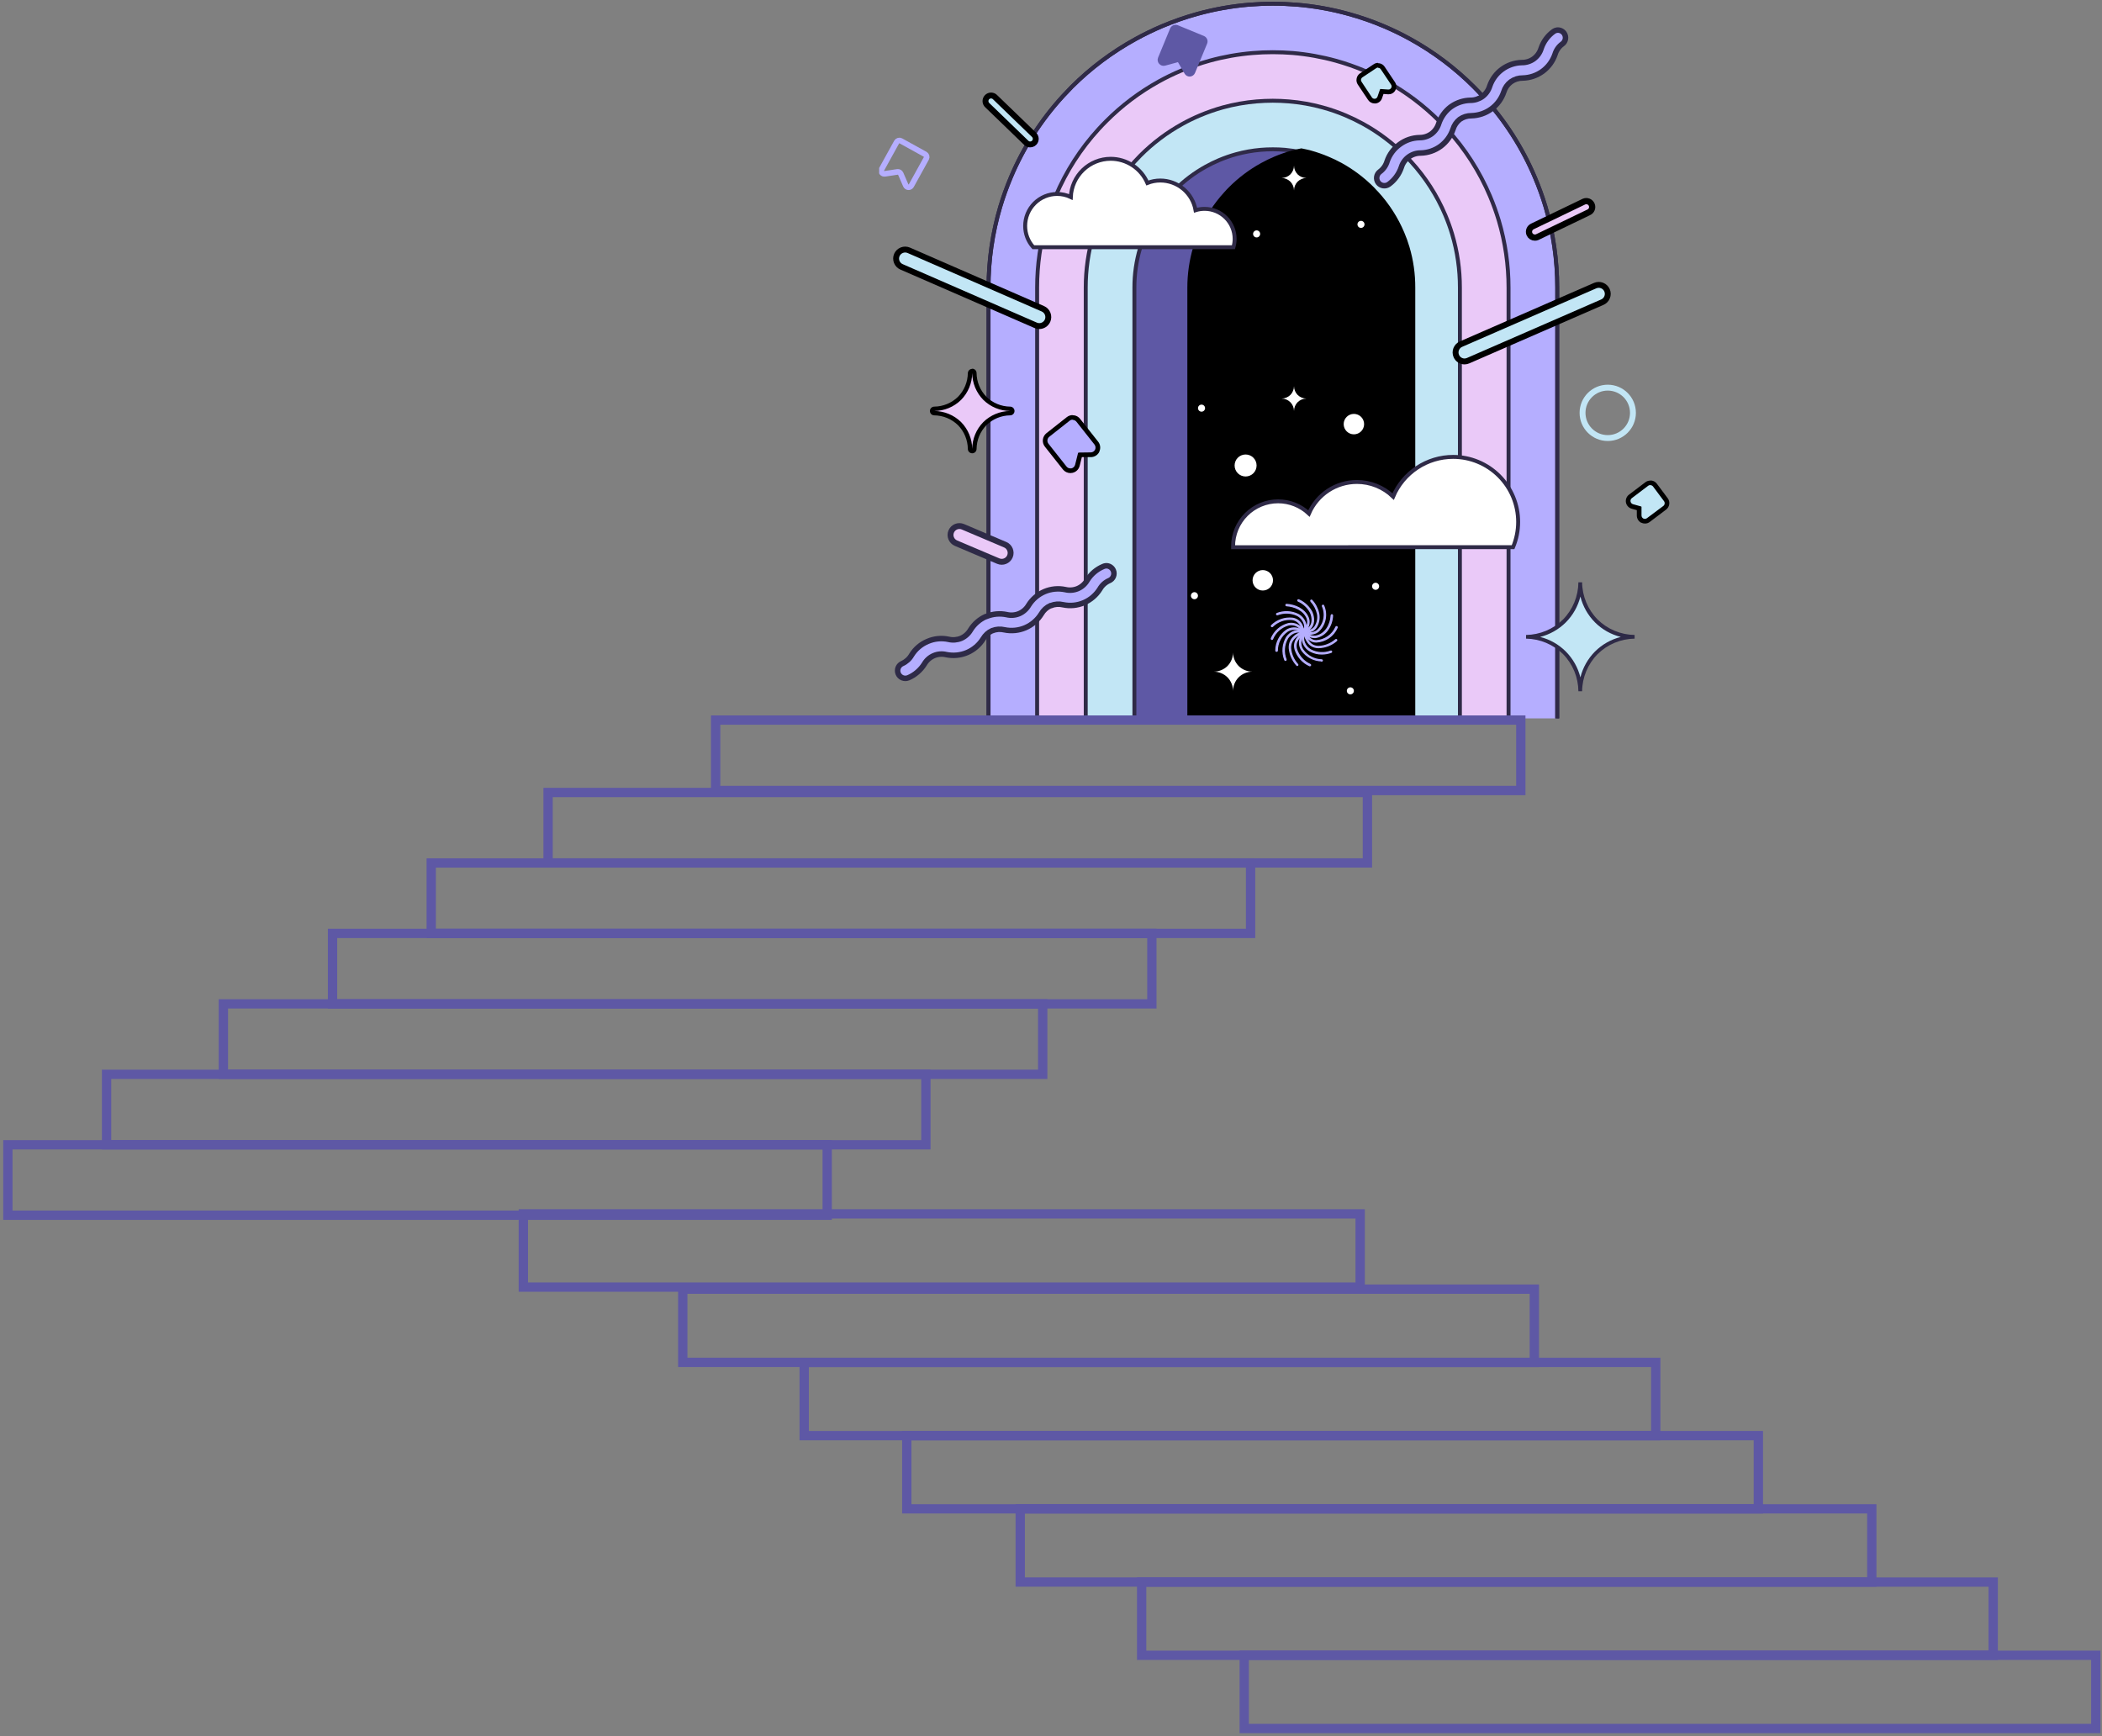 <svg width="535" height="442" viewBox="0 0 535 442" fill="none" xmlns="http://www.w3.org/2000/svg">
<rect x="0" y="0" width="535" height="442" fill="#808080" stroke="none"/>
<g clip-path="url(#clip0_746_11538)">
<path d="M393.357 52.605C395.345 59.303 396.352 66.254 396.347 73.241V186.192C396.347 186.353 396.283 186.507 396.169 186.621C396.055 186.735 395.9 186.799 395.739 186.799H252.215C252.135 186.8 252.055 186.785 251.981 186.755C251.906 186.725 251.838 186.68 251.781 186.624C251.724 186.568 251.678 186.5 251.647 186.426C251.616 186.352 251.6 186.272 251.6 186.192V73.241C251.594 66.254 252.601 59.303 254.59 52.605C255.356 50.054 256.26 47.547 257.296 45.093C260.501 37.511 264.984 30.534 270.549 24.466C271.275 23.678 272.032 22.889 272.798 22.101C277.606 17.309 283.067 13.217 289.017 9.947C291.22 8.732 293.485 7.632 295.802 6.652C298.688 5.433 301.65 4.401 304.669 3.562C308.972 2.368 313.378 1.576 317.828 1.198C319.855 1.032 321.922 0.945 323.973 0.945C326.024 0.945 328.091 1.032 330.119 1.198C334.57 1.572 338.975 2.364 343.278 3.562C346.297 4.396 349.259 5.425 352.145 6.644C354.465 7.625 356.733 8.728 358.937 9.947C364.891 13.232 370.351 17.34 375.157 22.148C375.946 22.937 376.679 23.725 377.405 24.513C382.971 30.581 387.454 37.558 390.659 45.141C391.694 47.578 392.595 50.069 393.357 52.605V52.605Z" fill="#B5AEFF" stroke="#2F2A47" stroke-miterlimit="10"/>
<path d="M393.357 52.605C395.345 59.303 396.352 66.254 396.347 73.241V186.192C396.347 186.353 396.283 186.507 396.169 186.621C396.055 186.735 395.9 186.799 395.739 186.799H252.215C252.135 186.8 252.055 186.785 251.981 186.755C251.906 186.725 251.838 186.68 251.781 186.624C251.724 186.568 251.678 186.5 251.647 186.426C251.616 186.352 251.6 186.272 251.6 186.192V73.241C251.594 66.254 252.601 59.303 254.59 52.605C255.356 50.054 256.26 47.547 257.296 45.093C260.501 37.511 264.984 30.534 270.549 24.466C271.275 23.678 272.032 22.889 272.798 22.101C277.606 17.309 283.067 13.217 289.017 9.947C291.22 8.732 293.485 7.632 295.802 6.652C298.688 5.433 301.65 4.401 304.669 3.562C308.972 2.368 313.378 1.576 317.828 1.198C319.855 1.032 321.922 0.945 323.973 0.945C326.024 0.945 328.091 1.032 330.119 1.198C334.57 1.572 338.975 2.364 343.278 3.562C346.297 4.396 349.259 5.425 352.145 6.644C354.465 7.625 356.733 8.728 358.937 9.947C364.891 13.232 370.351 17.34 375.157 22.148C375.946 22.937 376.679 23.725 377.405 24.513C382.971 30.581 387.454 37.558 390.659 45.141C391.694 47.578 392.595 50.069 393.357 52.605V52.605Z" stroke="#2F2A47" stroke-miterlimit="10"/>
<path d="M263.97 203.273V73.217C263.964 67.424 264.799 61.66 266.447 56.105C267.076 53.992 267.824 51.915 268.688 49.886C271.343 43.607 275.057 37.829 279.669 32.805C280.276 32.135 280.908 31.481 281.547 30.843C285.518 26.858 290.033 23.453 294.958 20.73C296.785 19.717 298.665 18.804 300.591 17.995C302.981 16.983 305.434 16.127 307.935 15.433C311.497 14.454 315.141 13.808 318.822 13.502C320.526 13.36 322.238 13.289 323.942 13.289C325.646 13.289 327.358 13.36 329.046 13.494C332.751 13.813 336.419 14.473 340.004 15.464C342.504 16.161 344.957 17.017 347.348 18.026C349.267 18.837 351.142 19.747 352.965 20.753C357.889 23.481 362.404 26.888 366.377 30.874C367.023 31.513 367.655 32.175 368.262 32.845C372.875 37.873 376.589 43.656 379.243 49.941C380.097 51.968 380.842 54.039 381.476 56.144C383.124 61.702 383.958 67.468 383.953 73.264V203.32L263.97 203.273Z" fill="#EAC9F8" stroke="#2F2A47" stroke-miterlimit="10"/>
<path d="M276.34 190.922V73.241C276.331 68.643 276.99 64.069 278.296 59.66C278.801 57.982 279.396 56.332 280.079 54.718C282.176 49.737 285.111 45.152 288.757 41.161C289.246 40.625 289.751 40.096 290.256 39.584C293.417 36.417 297.01 33.713 300.93 31.552C302.38 30.747 303.873 30.021 305.403 29.377C307.301 28.576 309.248 27.897 311.233 27.343C314.051 26.569 316.935 26.057 319.847 25.814C321.212 25.704 322.585 25.641 323.942 25.641C325.299 25.641 326.671 25.704 328.02 25.814C330.942 26.055 333.834 26.569 336.659 27.351C338.644 27.897 340.592 28.574 342.489 29.377C344.007 30.022 345.492 30.743 346.938 31.537C350.859 33.705 354.457 36.411 357.627 39.576C358.132 40.081 358.637 40.617 359.126 41.153C362.787 45.146 365.735 49.737 367.844 54.726C368.522 56.327 369.112 57.963 369.611 59.629C370.923 64.044 371.584 68.627 371.575 73.233V190.914L276.34 190.922Z" fill="#C2E6F5" stroke="#2F2A47" stroke-miterlimit="10"/>
<path d="M304.654 63.184C305.031 61.942 305.473 60.721 305.979 59.526C307.531 55.841 309.709 52.452 312.416 49.508C312.795 49.09 313.205 48.72 313.552 48.31C315.889 45.972 318.545 43.976 321.441 42.383C322.519 41.785 323.628 41.246 324.762 40.767C326.169 40.171 327.613 39.668 329.086 39.261C329.788 39.064 330.514 38.922 331.231 38.772C329.844 38.476 328.44 38.263 327.027 38.134C326.025 38.047 324.999 38.008 323.981 38.008C322.964 38.008 321.946 38.047 320.913 38.134C318.779 38.315 316.666 38.692 314.602 39.261C313.13 39.67 311.686 40.172 310.278 40.767C309.144 41.248 308.036 41.787 306.957 42.383C304.062 43.978 301.406 45.973 299.068 48.31C298.682 48.696 298.279 49.098 297.924 49.508C295.219 52.453 293.041 55.842 291.487 59.526C290.98 60.72 290.541 61.941 290.169 63.184C289.203 66.448 288.717 69.836 288.726 73.241V219.755H303.21V73.241C303.205 69.837 303.691 66.449 304.654 63.184V63.184Z" fill="#5E58A5" stroke="#2F2A47" stroke-miterlimit="10"/>
<path d="M357.778 63.143C357.419 61.92 356.987 60.72 356.484 59.549C354.926 55.862 352.748 52.469 350.046 49.515C349.668 49.105 349.258 48.727 348.918 48.325C346.568 45.974 343.899 43.966 340.99 42.358C339.921 41.777 338.823 41.251 337.7 40.781C336.301 40.189 334.865 39.688 333.401 39.284C332.683 39.087 331.957 38.937 331.223 38.787C330.506 38.937 329.78 39.079 329.078 39.276C327.605 39.683 326.161 40.186 324.754 40.781C323.62 41.261 322.511 41.8 321.433 42.397C318.537 43.991 315.881 45.986 313.544 48.325C313.166 48.711 312.755 49.113 312.408 49.523C309.701 52.466 307.523 55.856 305.971 59.541C305.465 60.736 305.023 61.957 304.646 63.198C303.683 66.464 303.197 69.851 303.202 73.256V219.77H359.213V73.24C359.23 69.823 358.746 66.421 357.778 63.143V63.143Z" fill="black" stroke="black" stroke-width="2" stroke-miterlimit="10"/>
<g clip-path="url(#clip1_746_11538)">
<path d="M313.845 139.303C313.845 139.224 313.845 139.145 313.845 139.066C313.847 136.028 315.055 133.115 317.205 130.968C319.354 128.82 322.268 127.614 325.306 127.614C328.221 127.615 331.026 128.728 333.148 130.727C334.174 128.34 335.877 126.305 338.048 124.876C340.218 123.447 342.759 122.686 345.358 122.687C348.799 122.682 352.106 124.017 354.58 126.408C355.853 123.411 357.979 120.856 360.694 119.059C363.409 117.262 366.592 116.303 369.848 116.303C374.238 116.303 378.448 118.047 381.552 121.151C384.656 124.255 386.4 128.465 386.4 132.855C386.401 135.061 385.961 137.245 385.108 139.279L313.845 139.303Z" fill="white" stroke="#2F2A47" stroke-miterlimit="10"/>
<path d="M344.593 110.564C343.157 110.564 341.992 109.399 341.992 107.962C341.992 106.526 343.157 105.361 344.593 105.361C346.03 105.361 347.194 106.526 347.194 107.962C347.194 109.399 346.03 110.564 344.593 110.564Z" fill="white"/>
<path d="M317.029 121.292C315.484 121.292 314.231 120.039 314.231 118.493C314.231 116.948 315.484 115.695 317.029 115.695C318.574 115.695 319.827 116.948 319.827 118.493C319.827 120.039 318.574 121.292 317.029 121.292Z" fill="white"/>
<path d="M321.404 150.321C319.967 150.321 318.803 149.157 318.803 147.72C318.803 146.284 319.967 145.119 321.404 145.119C322.84 145.119 324.005 146.284 324.005 147.72C324.005 149.157 322.84 150.321 321.404 150.321Z" fill="white"/>
<path d="M350.119 150.141C349.623 150.141 349.22 149.739 349.22 149.242C349.22 148.746 349.623 148.344 350.119 148.344C350.615 148.344 351.018 148.746 351.018 149.242C351.018 149.739 350.615 150.141 350.119 150.141Z" fill="white"/>
<path d="M305.813 104.795C305.317 104.795 304.915 104.393 304.915 103.897C304.915 103.4 305.317 102.998 305.813 102.998C306.31 102.998 306.712 103.4 306.712 103.897C306.712 104.393 306.31 104.795 305.813 104.795Z" fill="white"/>
<path d="M319.836 60.442C319.34 60.442 318.937 60.039 318.937 59.543C318.937 59.047 319.34 58.645 319.836 58.645C320.332 58.645 320.734 59.047 320.734 59.543C320.734 60.039 320.332 60.442 319.836 60.442Z" fill="white"/>
<path d="M343.694 176.758C343.198 176.758 342.796 176.356 342.796 175.86C342.796 175.363 343.198 174.961 343.694 174.961C344.19 174.961 344.593 175.363 344.593 175.86C344.593 176.356 344.19 176.758 343.694 176.758Z" fill="white"/>
<path d="M346.398 58.014C345.902 58.014 345.5 57.612 345.5 57.115C345.5 56.619 345.902 56.217 346.398 56.217C346.895 56.217 347.297 56.619 347.297 57.115C347.297 57.612 346.895 58.014 346.398 58.014Z" fill="white"/>
<path d="M304.008 152.537C303.511 152.537 303.109 152.135 303.109 151.639C303.109 151.143 303.511 150.74 304.008 150.74C304.504 150.74 304.906 151.143 304.906 151.639C304.906 152.135 304.504 152.537 304.008 152.537Z" fill="white"/>
<path d="M262.997 62.931C261.659 61.445 260.921 59.516 260.924 57.516C260.923 56.447 261.133 55.388 261.542 54.399C261.951 53.411 262.55 52.513 263.307 51.757C264.063 51 264.961 50.401 265.949 49.992C266.938 49.583 267.997 49.373 269.067 49.374C270.27 49.373 271.458 49.642 272.543 50.162C272.652 47.543 273.77 45.067 275.661 43.251C277.553 41.436 280.073 40.422 282.695 40.42C284.683 40.422 286.627 41.005 288.287 42.099C289.947 43.193 291.25 44.749 292.035 46.576C293.082 46.163 294.197 45.952 295.322 45.953C297.468 45.954 299.545 46.712 301.187 48.095C302.828 49.478 303.928 51.397 304.292 53.512C305.034 53.28 305.808 53.163 306.586 53.165C308.616 53.165 310.562 53.972 311.998 55.407C313.433 56.842 314.239 58.789 314.239 60.819C314.238 61.534 314.135 62.245 313.932 62.931H262.997Z" fill="white" stroke="#2F2A47" stroke-miterlimit="10"/>
<path fill-rule="evenodd" clip-rule="evenodd" d="M312.402 172.407C313.312 173.331 313.826 174.572 313.837 175.868C313.847 174.572 314.362 173.331 315.271 172.407C316.192 171.498 317.43 170.984 318.724 170.973C317.432 170.962 316.194 170.451 315.271 169.546C314.363 168.622 313.848 167.382 313.837 166.086C313.826 167.38 313.314 168.62 312.41 169.546C311.484 170.451 310.244 170.962 308.95 170.973C310.242 170.988 311.479 171.502 312.402 172.407V172.407Z" fill="white"/>
<path fill-rule="evenodd" clip-rule="evenodd" d="M328.419 102.382C329.007 102.98 329.34 103.782 329.349 104.62C329.357 103.783 329.687 102.982 330.271 102.382C330.869 101.795 331.672 101.464 332.51 101.46C331.671 101.451 330.869 101.118 330.271 100.53C329.689 99.932 329.359 99.133 329.349 98.299C329.339 99.133 329.009 99.932 328.427 100.53C327.829 101.118 327.027 101.451 326.188 101.46C326.602 101.459 327.013 101.541 327.395 101.699C327.778 101.857 328.126 102.089 328.419 102.382V102.382Z" fill="white"/>
<path fill-rule="evenodd" clip-rule="evenodd" d="M328.419 46.237C329.007 46.832 329.341 47.632 329.349 48.468C329.357 47.633 329.687 46.834 330.271 46.237C330.869 45.649 331.671 45.316 332.51 45.307C331.672 45.303 330.869 44.972 330.271 44.385C329.687 43.785 329.357 42.983 329.349 42.147C329.341 42.983 329.011 43.785 328.427 44.385C327.829 44.972 327.026 45.303 326.188 45.307C327.024 45.316 327.825 45.649 328.419 46.237V46.237Z" fill="white"/>
<path d="M302.865 19.493C303.146 19.475 303.416 19.378 303.645 19.214C303.874 19.049 304.051 18.823 304.158 18.562L307.232 11.114C307.31 10.931 307.35 10.734 307.35 10.535C307.35 10.335 307.31 10.139 307.232 9.955C307.074 9.605 306.793 9.325 306.443 9.167L299.799 6.432C299.433 6.279 299.021 6.275 298.652 6.423C298.284 6.57 297.988 6.857 297.828 7.22L294.754 14.669C294.645 14.93 294.613 15.217 294.66 15.496C294.708 15.775 294.833 16.035 295.022 16.245C295.208 16.458 295.45 16.615 295.72 16.697C295.99 16.78 296.278 16.784 296.551 16.71L299.759 15.835C299.769 15.83 299.78 15.828 299.791 15.828C299.802 15.828 299.813 15.83 299.822 15.835L301.486 18.712C301.618 18.959 301.816 19.163 302.059 19.302C302.301 19.442 302.578 19.51 302.857 19.5L302.865 19.493Z" fill="#5E58A5"/>
<path d="M264.51 83.007C264.958 83.007 265.396 82.876 265.772 82.632C266.147 82.386 266.442 82.038 266.623 81.628C266.866 81.069 266.877 80.436 266.654 79.868C266.431 79.301 265.991 78.845 265.433 78.601L231.295 63.712C230.735 63.471 230.103 63.461 229.537 63.684C228.97 63.907 228.514 64.344 228.268 64.902C228.025 65.461 228.014 66.094 228.237 66.662C228.46 67.229 228.899 67.685 229.458 67.929L263.596 82.81C263.884 82.939 264.195 83.006 264.51 83.007V83.007Z" fill="#C2E6F5" stroke="black" stroke-width="1.5" stroke-miterlimit="10"/>
<path d="M261.752 36.7C262.015 36.785 262.297 36.792 262.564 36.721C262.831 36.65 263.072 36.503 263.257 36.298C263.508 36.016 263.638 35.647 263.617 35.27C263.596 34.894 263.427 34.54 263.147 34.288L253.192 24.672C252.911 24.421 252.543 24.292 252.168 24.313C251.792 24.333 251.441 24.502 251.19 24.782C251.064 24.921 250.968 25.083 250.905 25.26C250.843 25.436 250.816 25.623 250.827 25.81C250.837 25.997 250.884 26.18 250.965 26.348C251.046 26.517 251.16 26.668 251.3 26.792L261.255 36.408C261.4 36.538 261.568 36.637 261.752 36.7V36.7Z" fill="#C2E6F5" stroke="black" stroke-width="1.5" stroke-miterlimit="10"/>
<path d="M281.796 144.031C282.141 144.073 282.469 144.206 282.746 144.417C283.023 144.627 283.239 144.908 283.372 145.229C283.472 145.467 283.524 145.723 283.524 145.981C283.525 146.239 283.475 146.494 283.377 146.733C283.279 146.972 283.135 147.189 282.953 147.372C282.771 147.555 282.554 147.7 282.316 147.799C281.318 148.233 280.488 148.98 279.951 149.927C278.984 151.479 277.565 152.698 275.884 153.419C274.207 154.137 272.348 154.318 270.564 153.939C269.53 153.687 268.444 153.767 267.458 154.168H267.356C266.384 154.606 265.576 155.339 265.046 156.264C264.079 157.832 262.654 159.065 260.963 159.796C259.285 160.511 257.429 160.696 255.643 160.324C254.61 160.073 253.524 160.15 252.537 160.544H252.498C251.546 160.986 250.754 161.71 250.228 162.617C249.262 164.167 247.845 165.386 246.168 166.109C244.487 166.821 242.629 167.005 240.84 166.637C239.789 166.38 238.684 166.468 237.687 166.89C236.669 167.321 235.819 168.074 235.267 169.033C234.296 170.582 232.878 171.799 231.2 172.525C230.962 172.627 230.706 172.68 230.448 172.683C230.189 172.686 229.932 172.637 229.692 172.541C229.452 172.444 229.233 172.301 229.048 172.12C228.864 171.939 228.716 171.723 228.615 171.485C228.514 171.247 228.46 170.992 228.458 170.734C228.455 170.476 228.504 170.22 228.6 169.98C228.697 169.741 228.84 169.523 229.021 169.339C229.202 169.155 229.418 169.008 229.655 168.907C230.651 168.458 231.479 167.705 232.02 166.756C232.985 165.194 234.416 163.976 236.111 163.272C237.779 162.551 239.63 162.367 241.408 162.744C242.479 163.002 243.605 162.913 244.624 162.491C245.634 162.049 246.477 161.295 247.028 160.339C247.947 158.859 249.286 157.684 250.874 156.966V156.966H250.953L251.118 156.903C252.735 156.256 254.506 156.1 256.21 156.454C257.279 156.716 258.404 156.628 259.418 156.201C260.429 155.759 261.272 155.005 261.822 154.049C262.78 152.514 264.186 151.309 265.85 150.597C267.512 149.893 269.349 149.714 271.115 150.085C272.184 150.347 273.309 150.259 274.324 149.833C275.337 149.395 276.181 148.64 276.728 147.681C277.695 146.121 279.125 144.903 280.818 144.197C281.125 144.058 281.461 144.001 281.796 144.031V144.031Z" fill="#B5AEFF" stroke="#2E2A47" stroke-width="1.4" stroke-miterlimit="10"/>
<path fill-rule="evenodd" clip-rule="evenodd" d="M247.446 114.868C247.593 114.868 247.734 114.81 247.839 114.707C247.944 114.604 248.003 114.463 248.005 114.316C248.03 111.906 248.984 109.599 250.67 107.877C252.392 106.195 254.695 105.241 257.102 105.212C257.248 105.212 257.388 105.154 257.492 105.051C257.595 104.947 257.653 104.807 257.653 104.661C257.654 104.588 257.641 104.515 257.614 104.447C257.586 104.379 257.546 104.317 257.494 104.265C257.443 104.213 257.382 104.172 257.315 104.144C257.247 104.115 257.175 104.101 257.102 104.101C254.694 104.077 252.389 103.122 250.67 101.437C248.986 99.716 248.032 97.412 248.005 95.005C248.005 94.857 247.947 94.714 247.842 94.609C247.737 94.504 247.594 94.445 247.446 94.445C247.373 94.445 247.3 94.46 247.233 94.488C247.165 94.516 247.104 94.558 247.053 94.61C247.002 94.662 246.961 94.724 246.934 94.791C246.907 94.859 246.893 94.932 246.894 95.005C246.864 97.411 245.91 99.714 244.23 101.437C242.507 103.122 240.2 104.076 237.79 104.101C237.717 104.101 237.645 104.115 237.577 104.144C237.51 104.172 237.449 104.213 237.397 104.265C237.346 104.317 237.305 104.379 237.278 104.447C237.251 104.515 237.237 104.588 237.238 104.661C237.238 104.807 237.297 104.947 237.4 105.051C237.504 105.154 237.644 105.212 237.79 105.212C240.197 105.242 242.499 106.196 244.222 107.877C245.908 109.599 246.866 111.906 246.894 114.316C246.894 114.389 246.908 114.46 246.936 114.527C246.964 114.594 247.004 114.655 247.056 114.706C247.107 114.758 247.168 114.798 247.235 114.826C247.302 114.854 247.373 114.868 247.446 114.868Z" fill="#EAC9F8"/>
<path d="M247.446 94.965C247.422 97.521 246.408 99.968 244.616 101.791C242.795 103.585 240.347 104.6 237.79 104.621C240.345 104.64 242.793 105.652 244.616 107.442C246.41 109.267 247.425 111.717 247.446 114.276C247.467 111.717 248.481 109.267 250.276 107.442C252.099 105.652 254.546 104.64 257.102 104.621C254.546 104.596 252.099 103.582 250.276 101.791C248.484 99.968 247.469 97.521 247.446 94.965M247.446 93.853C247.592 93.853 247.736 93.882 247.871 93.938C248.006 93.994 248.129 94.076 248.232 94.179C248.335 94.282 248.417 94.405 248.473 94.54C248.528 94.674 248.557 94.819 248.557 94.965V94.965C248.582 97.224 249.477 99.386 251.056 101.003C252.673 102.586 254.839 103.484 257.102 103.509C257.396 103.509 257.679 103.626 257.887 103.835C258.096 104.043 258.213 104.326 258.213 104.621C258.213 104.915 258.096 105.198 257.887 105.406C257.679 105.615 257.396 105.732 257.102 105.732C254.84 105.757 252.675 106.651 251.056 108.231C249.477 109.85 248.582 112.015 248.557 114.276C248.557 114.422 248.528 114.567 248.473 114.702C248.417 114.836 248.335 114.959 248.232 115.062C248.129 115.165 248.006 115.247 247.871 115.303C247.736 115.359 247.592 115.388 247.446 115.388V115.388C247.151 115.388 246.868 115.271 246.66 115.062C246.452 114.854 246.334 114.571 246.334 114.276C246.309 112.013 245.411 109.847 243.828 108.231C242.212 106.651 240.049 105.756 237.79 105.732C237.495 105.732 237.213 105.615 237.004 105.406C236.796 105.198 236.679 104.915 236.679 104.621C236.679 104.326 236.796 104.043 237.004 103.835C237.213 103.626 237.495 103.509 237.79 103.509C240.053 103.484 242.219 102.586 243.836 101.003C245.414 99.386 246.309 97.224 246.334 94.965V94.965C246.349 94.679 246.472 94.409 246.678 94.212C246.885 94.014 247.16 93.903 247.446 93.901V93.853Z" fill="black"/>
<path d="M272.44 119.817C272.571 119.829 272.703 119.829 272.834 119.817C273.17 119.746 273.478 119.582 273.725 119.343C273.972 119.105 274.146 118.802 274.229 118.469L274.907 115.805L277.65 115.765C277.985 115.762 278.313 115.667 278.598 115.49C278.882 115.314 279.113 115.063 279.266 114.764C279.425 114.45 279.492 114.097 279.457 113.746C279.422 113.396 279.287 113.063 279.069 112.786L274.481 106.969C274.178 106.587 273.736 106.341 273.252 106.283H273.031C272.619 106.282 272.219 106.421 271.896 106.677L266.717 110.768C266.527 110.917 266.369 111.103 266.251 111.314C266.133 111.525 266.059 111.758 266.032 111.998C266.002 112.238 266.02 112.481 266.085 112.714C266.15 112.946 266.26 113.164 266.41 113.353L271.005 119.163C271.179 119.373 271.399 119.541 271.647 119.655C271.896 119.768 272.167 119.824 272.44 119.817V119.817Z" fill="#B5AEFF"/>
<path d="M273.031 106.829C272.744 106.82 272.464 106.915 272.242 107.097L267.056 111.188C266.927 111.289 266.82 111.416 266.74 111.559C266.66 111.702 266.61 111.86 266.591 112.023C266.553 112.353 266.646 112.684 266.851 112.945L271.446 118.754C271.561 118.902 271.708 119.022 271.876 119.104C272.044 119.186 272.229 119.228 272.416 119.227C272.505 119.236 272.595 119.236 272.684 119.227C272.913 119.177 273.123 119.065 273.292 118.902C273.46 118.739 273.58 118.532 273.638 118.305L274.379 115.341C274.392 115.301 274.417 115.266 274.451 115.24C274.484 115.215 274.525 115.201 274.568 115.2L277.618 115.16C277.845 115.158 278.067 115.093 278.26 114.974C278.454 114.854 278.61 114.684 278.714 114.482V114.482C278.814 114.271 278.854 114.037 278.829 113.804C278.804 113.572 278.715 113.351 278.572 113.166L273.977 107.357C273.875 107.228 273.749 107.121 273.605 107.041C273.462 106.961 273.304 106.91 273.141 106.892H272.991M272.991 105.709C273.088 105.701 273.186 105.701 273.283 105.709C273.601 105.743 273.909 105.841 274.188 105.996C274.467 106.152 274.711 106.363 274.907 106.616L279.494 112.425C279.779 112.78 279.958 113.208 280.01 113.66C280.061 114.112 279.984 114.569 279.786 114.979V115.042C279.584 115.436 279.278 115.767 278.902 116.001C278.525 116.234 278.092 116.36 277.65 116.366H275.356L274.796 118.589C274.688 119.031 274.456 119.432 274.128 119.748C273.8 120.063 273.39 120.279 272.944 120.37C272.776 120.409 272.604 120.427 272.432 120.425C272.066 120.425 271.705 120.341 271.376 120.182C271.047 120.022 270.759 119.79 270.532 119.503L265.937 113.694C265.538 113.185 265.357 112.539 265.432 111.897C265.509 111.257 265.834 110.674 266.339 110.273L271.525 106.182C271.952 105.846 272.479 105.662 273.023 105.662L272.991 105.709Z" fill="black"/>
<path d="M255.842 138.658C256.996 139.148 257.535 140.479 257.046 141.631C256.557 142.783 255.226 143.32 254.071 142.83L243.311 138.265C242.156 137.775 241.617 136.444 242.106 135.292C242.595 134.14 243.927 133.603 245.081 134.092L255.842 138.658Z" fill="#EAC9F8" stroke="#2E2A47" stroke-width="1.5" stroke-miterlimit="10"/>
<path d="M372.764 92.01C372.317 92.01 371.88 91.879 371.506 91.634C371.132 91.389 370.838 91.04 370.66 90.63C370.417 90.071 370.405 89.438 370.629 88.871C370.852 88.303 371.291 87.848 371.85 87.604L405.995 72.706C406.555 72.463 407.187 72.452 407.755 72.675C408.322 72.898 408.778 73.338 409.022 73.897C409.263 74.455 409.273 75.086 409.05 75.651C408.827 76.217 408.389 76.671 407.832 76.915L373.678 91.805C373.39 91.933 373.08 92.003 372.764 92.01V92.01Z" fill="#C2E6F5" stroke="black" stroke-width="1.5" stroke-miterlimit="10"/>
<path d="M390.649 60.482C390.358 60.482 390.074 60.398 389.831 60.24C389.587 60.082 389.395 59.856 389.277 59.591C389.122 59.225 389.117 58.812 389.265 58.443C389.413 58.074 389.7 57.778 390.065 57.62L403.158 51.315C403.522 51.16 403.934 51.156 404.302 51.303C404.67 51.451 404.964 51.739 405.12 52.103C405.198 52.283 405.24 52.478 405.242 52.674C405.245 52.871 405.208 53.066 405.135 53.248C405.062 53.431 404.953 53.597 404.815 53.737C404.677 53.878 404.513 53.989 404.332 54.066L391.24 60.371C391.053 60.45 390.851 60.487 390.649 60.482Z" fill="#EAC9F8" stroke="black" stroke-width="1.58" stroke-miterlimit="10"/>
<path d="M409.203 111.51C405.66 111.51 402.787 108.637 402.787 105.094C402.787 101.55 405.66 98.678 409.203 98.678C412.747 98.678 415.619 101.55 415.619 105.094C415.619 108.637 412.747 111.51 409.203 111.51Z" stroke="#C2E6F5" stroke-width="1.5" stroke-miterlimit="10"/>
<path fill-rule="evenodd" clip-rule="evenodd" d="M398.2 166.181C400.761 168.787 402.211 172.285 402.243 175.939C402.276 172.285 403.726 168.787 406.287 166.181C408.891 163.622 412.386 162.172 416.037 162.138C412.387 162.107 408.891 160.66 406.287 158.102C403.726 155.495 402.277 151.997 402.243 148.344C402.214 151.998 400.764 155.498 398.2 158.102C395.596 160.66 392.1 162.107 388.45 162.138C392.1 162.175 395.594 163.624 398.2 166.181Z" fill="#C2E6F5"/>
<path d="M406.618 166.511C409.132 164.033 412.507 162.621 416.037 162.57V161.632C412.507 161.581 409.132 160.169 406.618 157.691C404.129 155.168 402.716 151.777 402.677 148.232H401.731C401.702 151.771 400.304 155.161 397.829 157.691C395.315 160.169 391.94 161.581 388.41 161.632V162.57C391.94 162.625 395.312 164.036 397.829 166.511C400.304 169.041 401.702 172.431 401.731 175.97H402.677C402.716 172.426 404.129 169.035 406.618 166.511ZM398.531 158.432C400.337 156.615 401.62 154.344 402.243 151.858C402.867 154.344 404.15 156.615 405.956 158.432C407.769 160.239 410.038 161.519 412.522 162.137C410.038 162.759 407.769 164.042 405.956 165.849C404.15 167.667 402.867 169.938 402.243 172.423C401.62 169.938 400.337 167.667 398.531 165.849V165.849C396.727 164.041 394.466 162.758 391.989 162.137C394.462 161.51 396.721 160.231 398.531 158.432V158.432Z" fill="#2E2A47"/>
<path d="M396.269 7.669C396.614 7.629 396.963 7.681 397.281 7.82C397.6 7.958 397.876 8.178 398.082 8.458C398.233 8.667 398.341 8.904 398.4 9.156C398.459 9.407 398.468 9.667 398.426 9.922C398.385 10.177 398.293 10.421 398.157 10.641C398.021 10.86 397.842 11.05 397.632 11.2C396.748 11.847 396.1 12.767 395.788 13.818C395.202 15.545 394.102 17.052 392.635 18.137C391.164 19.214 389.398 19.816 387.575 19.863C386.511 19.847 385.471 20.17 384.603 20.785L384.509 20.848C383.663 21.495 383.043 22.391 382.735 23.41C382.155 25.14 381.053 26.649 379.582 27.729C378.109 28.81 376.34 29.412 374.514 29.456C373.451 29.444 372.412 29.767 371.542 30.378V30.378C370.716 31.024 370.11 31.911 369.808 32.916C369.219 34.642 368.12 36.148 366.656 37.235C365.183 38.311 363.418 38.91 361.595 38.954C360.499 38.944 359.428 39.29 358.545 39.939C357.648 40.587 356.989 41.512 356.669 42.572C356.087 44.301 354.986 45.81 353.516 46.891C353.308 47.045 353.072 47.156 352.821 47.218C352.57 47.281 352.309 47.293 352.054 47.254C351.798 47.215 351.553 47.126 351.332 46.992C351.11 46.858 350.918 46.682 350.765 46.473C350.459 46.051 350.333 45.525 350.412 45.01C350.492 44.495 350.772 44.032 351.191 43.722C352.076 43.065 352.726 42.139 353.043 41.082C353.629 39.343 354.745 37.833 356.235 36.762C357.694 35.677 359.454 35.074 361.272 35.036C362.374 35.05 363.451 34.71 364.346 34.067C365.23 33.404 365.879 32.476 366.198 31.418C366.76 29.768 367.796 28.32 369.178 27.256V27.256L369.249 27.209L369.391 27.107C370.818 26.114 372.508 25.565 374.246 25.53C375.346 25.538 376.42 25.196 377.312 24.553C378.198 23.895 378.847 22.969 379.165 21.912C379.751 20.196 380.852 18.701 382.317 17.632C383.775 16.566 385.525 15.972 387.33 15.93C388.43 15.945 389.505 15.605 390.397 14.96C391.282 14.303 391.932 13.377 392.249 12.32C392.836 10.582 393.952 9.071 395.441 8C395.689 7.829 395.972 7.716 396.269 7.669V7.669Z" fill="#B5AEFF" stroke="#2E2A47" stroke-width="1.4" stroke-miterlimit="10"/>
<path d="M349.835 25.721H350.032C350.291 25.691 350.536 25.587 350.739 25.423C350.941 25.258 351.093 25.039 351.175 24.791L351.703 23.262L353.279 23.38H353.374C353.612 23.382 353.846 23.322 354.054 23.208C354.262 23.093 354.438 22.927 354.564 22.726C354.709 22.502 354.786 22.24 354.786 21.973C354.786 21.706 354.709 21.445 354.564 21.22L351.932 17.232C351.725 16.923 351.405 16.707 351.041 16.633C350.949 16.625 350.857 16.625 350.765 16.633C350.485 16.629 350.211 16.709 349.977 16.862L346.43 19.226C346.275 19.325 346.143 19.454 346.04 19.606C345.937 19.758 345.866 19.929 345.831 20.109C345.793 20.29 345.791 20.476 345.827 20.658C345.862 20.839 345.933 21.012 346.036 21.165L348.668 25.106C348.796 25.298 348.97 25.455 349.173 25.562C349.377 25.67 349.605 25.724 349.835 25.721V25.721Z" fill="#C2E6F5"/>
<path d="M350.757 17.192C350.6 17.192 350.446 17.238 350.316 17.326L346.761 19.691C346.672 19.747 346.596 19.821 346.536 19.908C346.477 19.995 346.435 20.092 346.414 20.195C346.392 20.299 346.391 20.407 346.411 20.511C346.431 20.615 346.473 20.714 346.532 20.802L349.173 24.791C349.245 24.9 349.343 24.99 349.459 25.052C349.574 25.114 349.704 25.146 349.835 25.145H349.945C350.094 25.127 350.234 25.067 350.35 24.973C350.466 24.878 350.553 24.752 350.599 24.609L351.246 22.741C351.254 22.716 351.27 22.695 351.291 22.679C351.312 22.663 351.338 22.655 351.364 22.654V22.654L353.327 22.789H353.382C353.519 22.791 353.655 22.757 353.775 22.691C353.895 22.624 353.996 22.527 354.068 22.41C354.149 22.283 354.192 22.136 354.192 21.985C354.192 21.834 354.149 21.686 354.068 21.559L351.427 17.618C351.369 17.528 351.294 17.452 351.206 17.392C351.118 17.332 351.019 17.291 350.915 17.271C350.862 17.263 350.809 17.263 350.757 17.271M350.757 16.089C350.89 16.086 351.022 16.099 351.151 16.128C351.407 16.179 351.651 16.28 351.868 16.427C352.084 16.573 352.269 16.761 352.412 16.979L355.053 20.921C355.258 21.231 355.372 21.593 355.382 21.965C355.392 22.337 355.297 22.704 355.108 23.025V23.072C354.93 23.359 354.681 23.595 354.386 23.758C354.091 23.92 353.758 24.005 353.421 24.002H353.287L352.129 23.916L351.75 25.011C351.633 25.363 351.418 25.675 351.131 25.909C350.843 26.144 350.495 26.292 350.126 26.335C350.04 26.343 349.953 26.343 349.866 26.335C349.538 26.335 349.216 26.254 348.927 26.098C348.638 25.943 348.392 25.718 348.211 25.445L345.578 21.504C345.288 21.065 345.183 20.53 345.287 20.014C345.371 19.489 345.66 19.018 346.091 18.706L349.646 16.341C349.969 16.122 350.351 16.007 350.741 16.01L350.757 16.089Z" fill="black"/>
<path d="M418.607 132.649C418.922 132.649 419.229 132.547 419.481 132.357L423.651 129.204C423.96 128.968 424.163 128.62 424.219 128.235C424.249 128.044 424.24 127.85 424.193 127.663C424.145 127.476 424.06 127.3 423.943 127.147L421.168 123.435C421.053 123.279 420.908 123.148 420.742 123.049C420.575 122.95 420.391 122.886 420.199 122.859H419.986C419.67 122.859 419.363 122.962 419.111 123.151L414.949 126.304C414.727 126.465 414.556 126.687 414.455 126.942C414.355 127.198 414.329 127.477 414.382 127.746C414.431 128.016 414.556 128.267 414.741 128.469C414.927 128.671 415.165 128.817 415.43 128.889L417.156 129.378V131.167C417.156 131.436 417.229 131.701 417.368 131.931C417.507 132.162 417.706 132.35 417.944 132.476C418.148 132.585 418.375 132.644 418.607 132.649V132.649Z" fill="#C2E6F5"/>
<path d="M420.025 123.475C419.838 123.477 419.656 123.538 419.505 123.648L415.343 126.801C415.21 126.897 415.107 127.029 415.047 127.181C414.987 127.333 414.972 127.5 415.004 127.66C415.034 127.821 415.108 127.971 415.218 128.092C415.328 128.213 415.47 128.301 415.627 128.346L417.692 128.922C417.722 128.929 417.748 128.946 417.767 128.97C417.786 128.995 417.795 129.025 417.795 129.056V131.2C417.794 131.36 417.835 131.517 417.916 131.656C417.996 131.795 418.112 131.909 418.252 131.988V131.988C418.377 132.05 418.514 132.082 418.654 132.082C418.842 132.084 419.025 132.023 419.174 131.909L423.344 128.796C423.436 128.726 423.514 128.639 423.573 128.539C423.631 128.438 423.668 128.327 423.682 128.212C423.699 128.099 423.693 127.983 423.664 127.873C423.636 127.762 423.586 127.657 423.517 127.566L420.742 123.853C420.674 123.759 420.586 123.68 420.486 123.621C420.386 123.561 420.275 123.522 420.159 123.507H420.033M420.033 122.324C420.133 122.316 420.233 122.316 420.333 122.324C420.871 122.397 421.359 122.68 421.688 123.112L424.463 126.825C424.626 127.041 424.745 127.288 424.813 127.55C424.881 127.813 424.896 128.086 424.857 128.354C424.781 128.892 424.498 129.378 424.069 129.71L419.899 132.863C419.545 133.13 419.113 133.274 418.669 133.273C418.344 133.271 418.024 133.195 417.731 133.052H417.692C417.359 132.874 417.081 132.608 416.889 132.282C416.697 131.957 416.599 131.585 416.604 131.207V129.868L415.312 129.505C414.944 129.404 414.612 129.204 414.351 128.926C414.091 128.647 413.913 128.302 413.838 127.928C413.765 127.551 413.8 127.16 413.94 126.802C414.079 126.444 414.317 126.132 414.626 125.903L418.788 122.75C419.143 122.484 419.574 122.341 420.017 122.34L420.033 122.324Z" fill="black"/>
<path fill-rule="evenodd" clip-rule="evenodd" d="M225.21 44.243L228.45 43.755C228.611 43.739 228.774 43.774 228.915 43.855C229.056 43.935 229.169 44.057 229.238 44.204L230.546 47.215C230.608 47.343 230.703 47.453 230.822 47.531C230.941 47.61 231.079 47.655 231.221 47.661C231.363 47.668 231.505 47.636 231.63 47.568C231.756 47.501 231.861 47.4 231.934 47.278L235.772 40.326C235.867 40.146 235.889 39.937 235.833 39.742C235.777 39.546 235.648 39.38 235.473 39.278L229.269 35.849C229.089 35.755 228.879 35.734 228.683 35.792C228.488 35.849 228.322 35.98 228.221 36.156L224.383 43.108C224.317 43.238 224.288 43.383 224.3 43.528C224.311 43.673 224.363 43.812 224.448 43.93C224.534 44.047 224.651 44.139 224.785 44.194C224.919 44.249 225.067 44.267 225.21 44.243Z" stroke="#B5AEFF" stroke-width="1.43" stroke-miterlimit="10"/>
<path d="M330.153 169.405C330.175 169.406 330.197 169.402 330.217 169.394C330.238 169.386 330.256 169.374 330.271 169.358C330.287 169.343 330.3 169.324 330.308 169.304C330.317 169.284 330.321 169.262 330.321 169.24C330.321 169.218 330.317 169.196 330.308 169.176C330.3 169.155 330.287 169.137 330.271 169.121C329.253 167.996 328.626 166.573 328.482 165.062C328.301 162.548 330.673 161.121 333.101 160.853C333.465 160.816 333.816 160.7 334.13 160.513C334.445 160.327 334.715 160.074 334.922 159.773C335.274 159.25 335.519 158.662 335.64 158.044C335.762 157.425 335.759 156.789 335.631 156.171C335.364 154.918 334.762 153.76 333.889 152.821C333.874 152.805 333.855 152.793 333.835 152.784C333.815 152.776 333.793 152.771 333.771 152.771C333.749 152.771 333.727 152.776 333.707 152.784C333.687 152.793 333.668 152.805 333.653 152.821C333.623 152.853 333.606 152.896 333.606 152.939C333.606 152.983 333.623 153.026 333.653 153.058C334.475 153.944 335.049 155.031 335.316 156.211C335.434 156.782 335.437 157.371 335.324 157.943C335.212 158.516 334.987 159.06 334.662 159.545C334.482 159.806 334.248 160.026 333.976 160.189C333.704 160.352 333.4 160.455 333.085 160.491C330.492 160.79 327.97 162.319 328.159 165.062C328.317 166.646 328.977 168.137 330.043 169.319C330.055 169.34 330.07 169.358 330.089 169.373C330.108 169.388 330.13 169.399 330.153 169.405Z" fill="#B5AEFF" stroke="#B5AEFF" stroke-width="0.3" stroke-miterlimit="10"/>
<path d="M335.568 164.865C337.27 164.83 338.905 164.196 340.187 163.076C340.217 163.043 340.233 163.001 340.233 162.957C340.233 162.913 340.217 162.871 340.187 162.839C340.155 162.809 340.112 162.792 340.069 162.792C340.025 162.792 339.982 162.809 339.95 162.839C338.731 163.91 337.174 164.519 335.552 164.557C333.274 164.486 332.683 162.745 332.052 160.9C331.87 160.323 331.654 159.757 331.406 159.205C331.187 158.719 330.848 158.296 330.42 157.976C329.993 157.656 329.491 157.45 328.963 157.377C327.994 157.271 327.014 157.382 326.093 157.702C325.173 158.023 324.336 158.544 323.642 159.229C323.625 159.244 323.612 159.262 323.603 159.282C323.594 159.303 323.589 159.325 323.589 159.347C323.589 159.37 323.594 159.392 323.603 159.412C323.612 159.433 323.625 159.451 323.642 159.465C323.658 159.481 323.676 159.494 323.696 159.502C323.717 159.511 323.738 159.515 323.76 159.515C323.782 159.515 323.804 159.511 323.825 159.502C323.845 159.494 323.863 159.481 323.879 159.465C324.533 158.816 325.324 158.322 326.194 158.018C327.064 157.714 327.991 157.608 328.907 157.708C329.383 157.775 329.834 157.961 330.218 158.249C330.603 158.537 330.908 158.918 331.107 159.355C331.349 159.894 331.559 160.447 331.737 161.01C332.399 162.855 333.053 164.786 335.568 164.865Z" fill="#B5AEFF" stroke="#B5AEFF" stroke-width="0.3" stroke-miterlimit="10"/>
<path d="M336.404 168.302C336.448 168.302 336.49 168.284 336.521 168.253C336.552 168.222 336.569 168.18 336.569 168.136C336.569 168.092 336.552 168.05 336.521 168.019C336.49 167.988 336.448 167.971 336.404 167.971C335.479 167.948 334.571 167.713 333.751 167.283C332.931 166.854 332.221 166.243 331.674 165.496C331.348 165.045 331.147 164.516 331.092 163.962C331.037 163.408 331.129 162.849 331.359 162.343C331.567 161.906 331.81 161.487 332.084 161.09C332.778 160.01 333.566 158.78 332.983 157.259C332.045 154.957 329.523 153.988 327.465 153.854C327.444 153.853 327.422 153.856 327.401 153.863C327.381 153.871 327.362 153.882 327.346 153.897C327.33 153.911 327.317 153.929 327.308 153.949C327.298 153.968 327.293 153.99 327.292 154.011C327.291 154.033 327.294 154.055 327.302 154.075C327.309 154.096 327.32 154.115 327.335 154.131C327.35 154.147 327.367 154.16 327.387 154.169C327.407 154.178 327.428 154.184 327.45 154.185C329.389 154.319 331.785 155.225 332.668 157.338C333.188 158.701 332.478 159.805 331.793 160.877C331.509 161.29 331.258 161.725 331.044 162.177C330.802 162.732 330.707 163.339 330.767 163.941C330.828 164.543 331.043 165.119 331.391 165.614C331.972 166.407 332.728 167.056 333.6 167.51C334.472 167.963 335.437 168.21 336.42 168.231L336.404 168.302Z" fill="#B5AEFF" stroke="#B5AEFF" stroke-width="0.3" stroke-miterlimit="10"/>
<path d="M324.935 165.779C324.957 165.779 324.979 165.775 325 165.766C325.021 165.757 325.039 165.744 325.055 165.728C325.07 165.712 325.082 165.693 325.09 165.672C325.098 165.651 325.101 165.628 325.1 165.606C325.1 164.651 325.328 163.71 325.765 162.861C326.202 162.012 326.837 161.281 327.615 160.727C328.099 160.404 328.661 160.218 329.242 160.187C329.823 160.157 330.402 160.283 330.917 160.554C331.318 160.752 331.699 160.989 332.052 161.263C332.425 161.608 332.862 161.876 333.338 162.051C333.814 162.227 334.32 162.308 334.827 162.288C335.466 162.188 336.078 161.955 336.621 161.603C337.164 161.251 337.627 160.789 337.98 160.246C338.7 159.182 339.107 157.936 339.154 156.652C339.154 156.607 339.137 156.564 339.106 156.532C339.075 156.5 339.033 156.481 338.989 156.479C338.946 156.48 338.905 156.497 338.873 156.526C338.841 156.554 338.821 156.594 338.815 156.636C338.721 159.001 337.294 161.594 334.756 161.957C333.813 161.983 332.897 161.634 332.21 160.987C331.842 160.703 331.446 160.457 331.028 160.254C330.462 159.958 329.827 159.819 329.189 159.852C328.551 159.885 327.934 160.09 327.402 160.443C326.579 161.032 325.907 161.807 325.442 162.706C324.978 163.605 324.734 164.602 324.73 165.614C324.731 165.639 324.737 165.663 324.748 165.686C324.759 165.708 324.775 165.728 324.794 165.744C324.814 165.76 324.836 165.771 324.861 165.777C324.885 165.783 324.91 165.784 324.935 165.779Z" fill="#B5AEFF" stroke="#B5AEFF" stroke-width="0.3" stroke-miterlimit="10"/>
<path d="M327.174 168.111H327.221C327.262 168.095 327.296 168.065 327.316 168.026C327.337 167.987 327.342 167.941 327.331 167.899C326.975 167.007 326.829 166.046 326.904 165.089C326.979 164.132 327.274 163.206 327.765 162.381C328.498 161.412 329.759 160.537 331.107 161.01C332.557 161.396 334.047 161.798 335.45 160.789C336.364 159.982 336.996 158.905 337.254 157.714C337.512 156.523 337.383 155.28 336.885 154.168C336.876 154.147 336.863 154.129 336.848 154.114C336.832 154.098 336.813 154.086 336.792 154.078C336.772 154.07 336.75 154.066 336.728 154.066C336.706 154.067 336.684 154.072 336.664 154.081C336.625 154.098 336.594 154.13 336.578 154.17C336.561 154.21 336.561 154.254 336.577 154.294C337.048 155.34 337.173 156.508 336.933 157.63C336.694 158.751 336.102 159.767 335.245 160.529C333.984 161.427 332.636 161.073 331.201 160.686C329.688 160.15 328.293 161.104 327.489 162.176C326.973 163.04 326.66 164.01 326.576 165.012C326.491 166.015 326.636 167.024 327 167.962C327.008 168.003 327.029 168.04 327.06 168.067C327.092 168.095 327.132 168.11 327.174 168.111V168.111Z" fill="#B5AEFF" stroke="#B5AEFF" stroke-width="0.3" stroke-miterlimit="10"/>
<path d="M336.443 166.473C337.249 166.471 338.049 166.33 338.808 166.055C338.828 166.048 338.848 166.037 338.864 166.022C338.881 166.008 338.894 165.99 338.904 165.97C338.913 165.951 338.919 165.929 338.92 165.907C338.921 165.885 338.918 165.863 338.91 165.843C338.903 165.822 338.892 165.803 338.877 165.786C338.863 165.77 338.845 165.757 338.825 165.748C338.805 165.739 338.783 165.735 338.761 165.735C338.739 165.735 338.717 165.739 338.697 165.748C337.893 166.047 337.037 166.179 336.181 166.135C335.324 166.092 334.485 165.874 333.716 165.496C333.231 165.236 332.809 164.873 332.48 164.431C332.152 163.99 331.925 163.481 331.816 162.942C331.739 162.323 331.837 161.695 332.1 161.129C332.379 160.501 332.48 159.808 332.392 159.127C332.282 158.553 332.046 158.01 331.702 157.539C331.357 157.067 330.911 156.678 330.397 156.4C329.563 155.995 328.655 155.766 327.729 155.727C326.803 155.687 325.879 155.839 325.014 156.171C324.971 156.187 324.937 156.219 324.917 156.261C324.898 156.302 324.896 156.349 324.911 156.392C324.929 156.433 324.962 156.466 325.003 156.483C325.044 156.501 325.09 156.502 325.132 156.486C325.951 156.168 326.826 156.022 327.703 156.057C328.581 156.092 329.442 156.308 330.232 156.691C330.705 156.946 331.115 157.303 331.431 157.737C331.748 158.17 331.963 158.67 332.061 159.198C332.14 159.819 332.045 160.449 331.785 161.019C331.498 161.642 331.397 162.334 331.493 163.013C331.611 163.599 331.858 164.152 332.215 164.632C332.572 165.111 333.03 165.506 333.558 165.787C334.448 166.252 335.439 166.488 336.443 166.473V166.473Z" fill="#B5AEFF" stroke="#B5AEFF" stroke-width="0.3" stroke-miterlimit="10"/>
<path d="M333.4 169.468C333.432 169.467 333.462 169.458 333.488 169.441C333.515 169.425 333.536 169.401 333.55 169.373C333.56 169.354 333.565 169.332 333.566 169.311C333.567 169.289 333.564 169.267 333.557 169.247C333.549 169.226 333.538 169.207 333.523 169.191C333.509 169.175 333.491 169.162 333.471 169.153C332.66 168.786 331.934 168.255 331.337 167.595C330.74 166.934 330.286 166.158 330.003 165.314C329.396 163.17 330.949 161.972 332.462 160.813C332.738 160.593 333.03 160.372 333.298 160.151C334.575 159.166 334.528 157.282 333.913 155.855C333.191 154.451 332.008 153.338 330.563 152.703C330.543 152.692 330.522 152.686 330.5 152.684C330.478 152.682 330.456 152.685 330.435 152.693C330.414 152.7 330.395 152.712 330.379 152.727C330.363 152.742 330.351 152.761 330.342 152.781C330.332 152.801 330.325 152.822 330.324 152.844C330.322 152.866 330.325 152.888 330.332 152.909C330.34 152.93 330.352 152.949 330.367 152.965C330.382 152.981 330.401 152.994 330.421 153.002C331.781 153.607 332.893 154.658 333.574 155.982C334.141 157.29 334.197 159.008 333.054 159.883C332.786 160.104 332.502 160.325 332.226 160.537C330.705 161.712 328.979 163.036 329.656 165.401C329.95 166.289 330.425 167.107 331.05 167.803C331.676 168.499 332.438 169.057 333.29 169.444L333.4 169.468Z" fill="#B5AEFF" stroke="#B5AEFF" stroke-width="0.3" stroke-miterlimit="10"/>
<path d="M335.001 163.429C336.144 163.376 337.249 163.004 338.191 162.355C339.132 161.706 339.873 160.805 340.329 159.756C340.338 159.736 340.343 159.714 340.344 159.692C340.344 159.67 340.34 159.648 340.332 159.627C340.324 159.607 340.312 159.588 340.297 159.572C340.281 159.556 340.263 159.544 340.242 159.535C340.223 159.526 340.201 159.521 340.18 159.519C340.158 159.518 340.136 159.522 340.116 159.529C340.095 159.536 340.076 159.548 340.06 159.562C340.044 159.577 340.031 159.594 340.022 159.614C339.588 160.602 338.889 161.45 338.003 162.065C337.117 162.68 336.078 163.038 335.001 163.098C333.661 163.098 332.975 162.129 332.25 161.104C331.92 160.6 331.536 160.132 331.107 159.709C330.69 159.289 330.173 158.983 329.605 158.817C329.037 158.652 328.437 158.633 327.86 158.763C326.906 159.023 326.025 159.498 325.283 160.151C324.542 160.804 323.959 161.618 323.579 162.53C323.564 162.57 323.564 162.615 323.58 162.654C323.596 162.694 323.627 162.726 323.666 162.743C323.686 162.752 323.708 162.757 323.73 162.758C323.752 162.759 323.774 162.755 323.795 162.747C323.815 162.738 323.834 162.726 323.85 162.711C323.866 162.695 323.878 162.677 323.887 162.657C324.243 161.794 324.792 161.024 325.491 160.407C326.191 159.789 327.022 159.34 327.923 159.094C328.448 158.973 328.995 158.988 329.512 159.138C330.03 159.289 330.5 159.569 330.878 159.953C331.292 160.361 331.659 160.813 331.974 161.301C332.691 162.349 333.479 163.429 335.001 163.429Z" fill="#B5AEFF" stroke="#B5AEFF" stroke-width="0.3" stroke-miterlimit="10"/>
</g>
</g>
<path d="M139.497 201.736H348.035V219.668H139.497V201.736Z" stroke="#5E58A5" stroke-width="2.37" stroke-miterlimit="10"/>
<path d="M109.758 219.676H318.297V237.608H109.758V219.676Z" stroke="#5E58A5" stroke-width="2.37" stroke-miterlimit="10"/>
<path d="M84.636 237.607H293.175V255.539H84.636V237.607Z" stroke="#5E58A5" stroke-width="2.37" stroke-miterlimit="10"/>
<path d="M56.852 255.539H265.391V273.471H56.852V255.539Z" stroke="#5E58A5" stroke-width="2.37" stroke-miterlimit="10"/>
<path d="M27.122 273.479H235.66V291.41H27.122V273.479Z" stroke="#5E58A5" stroke-width="2.37" stroke-miterlimit="10"/>
<path d="M2.001 291.41H210.539V309.342H2.001V291.41Z" stroke="#5E58A5" stroke-width="2.37" stroke-miterlimit="10"/>
<path d="M182.148 183.299H387.076V201.231H182.148V183.299Z" stroke="#5E58A5" stroke-width="2.37" stroke-miterlimit="10"/>
<path d="M390.517 328.162H173.778V346.799H390.517V328.162Z" stroke="#5E58A5" stroke-width="2.37" stroke-miterlimit="10"/>
<path d="M421.423 346.807H204.685V365.444H421.423V346.807Z" stroke="#5E58A5" stroke-width="2.37" stroke-miterlimit="10"/>
<path d="M447.533 365.443H230.795V384.08H447.533V365.443Z" stroke="#5E58A5" stroke-width="2.37" stroke-miterlimit="10"/>
<path d="M476.409 384.08H259.671V402.717H476.409V384.08Z" stroke="#5E58A5" stroke-width="2.37" stroke-miterlimit="10"/>
<path d="M507.31 402.727H290.571V421.364H507.31V402.727Z" stroke="#5E58A5" stroke-width="2.37" stroke-miterlimit="10"/>
<path d="M533.418 421.363H316.68V440H533.418V421.363Z" stroke="#5E58A5" stroke-width="2.37" stroke-miterlimit="10"/>
<path d="M346.188 309H133.201V327.637H346.188V309Z" stroke="#5E58A5" stroke-width="2.37" stroke-miterlimit="10"/>
<defs>
<clipPath id="clip0_746_11538">
<rect width="213.607" height="182.866" fill="white" transform="matrix(-1 0 0 1 424.865 0)"/>
</clipPath>
<clipPath id="clip1_746_11538">
<rect width="201.106" height="170.46" fill="white" transform="matrix(-1 0 0 1 424.865 6.307)"/>
</clipPath>
</defs>
</svg>
